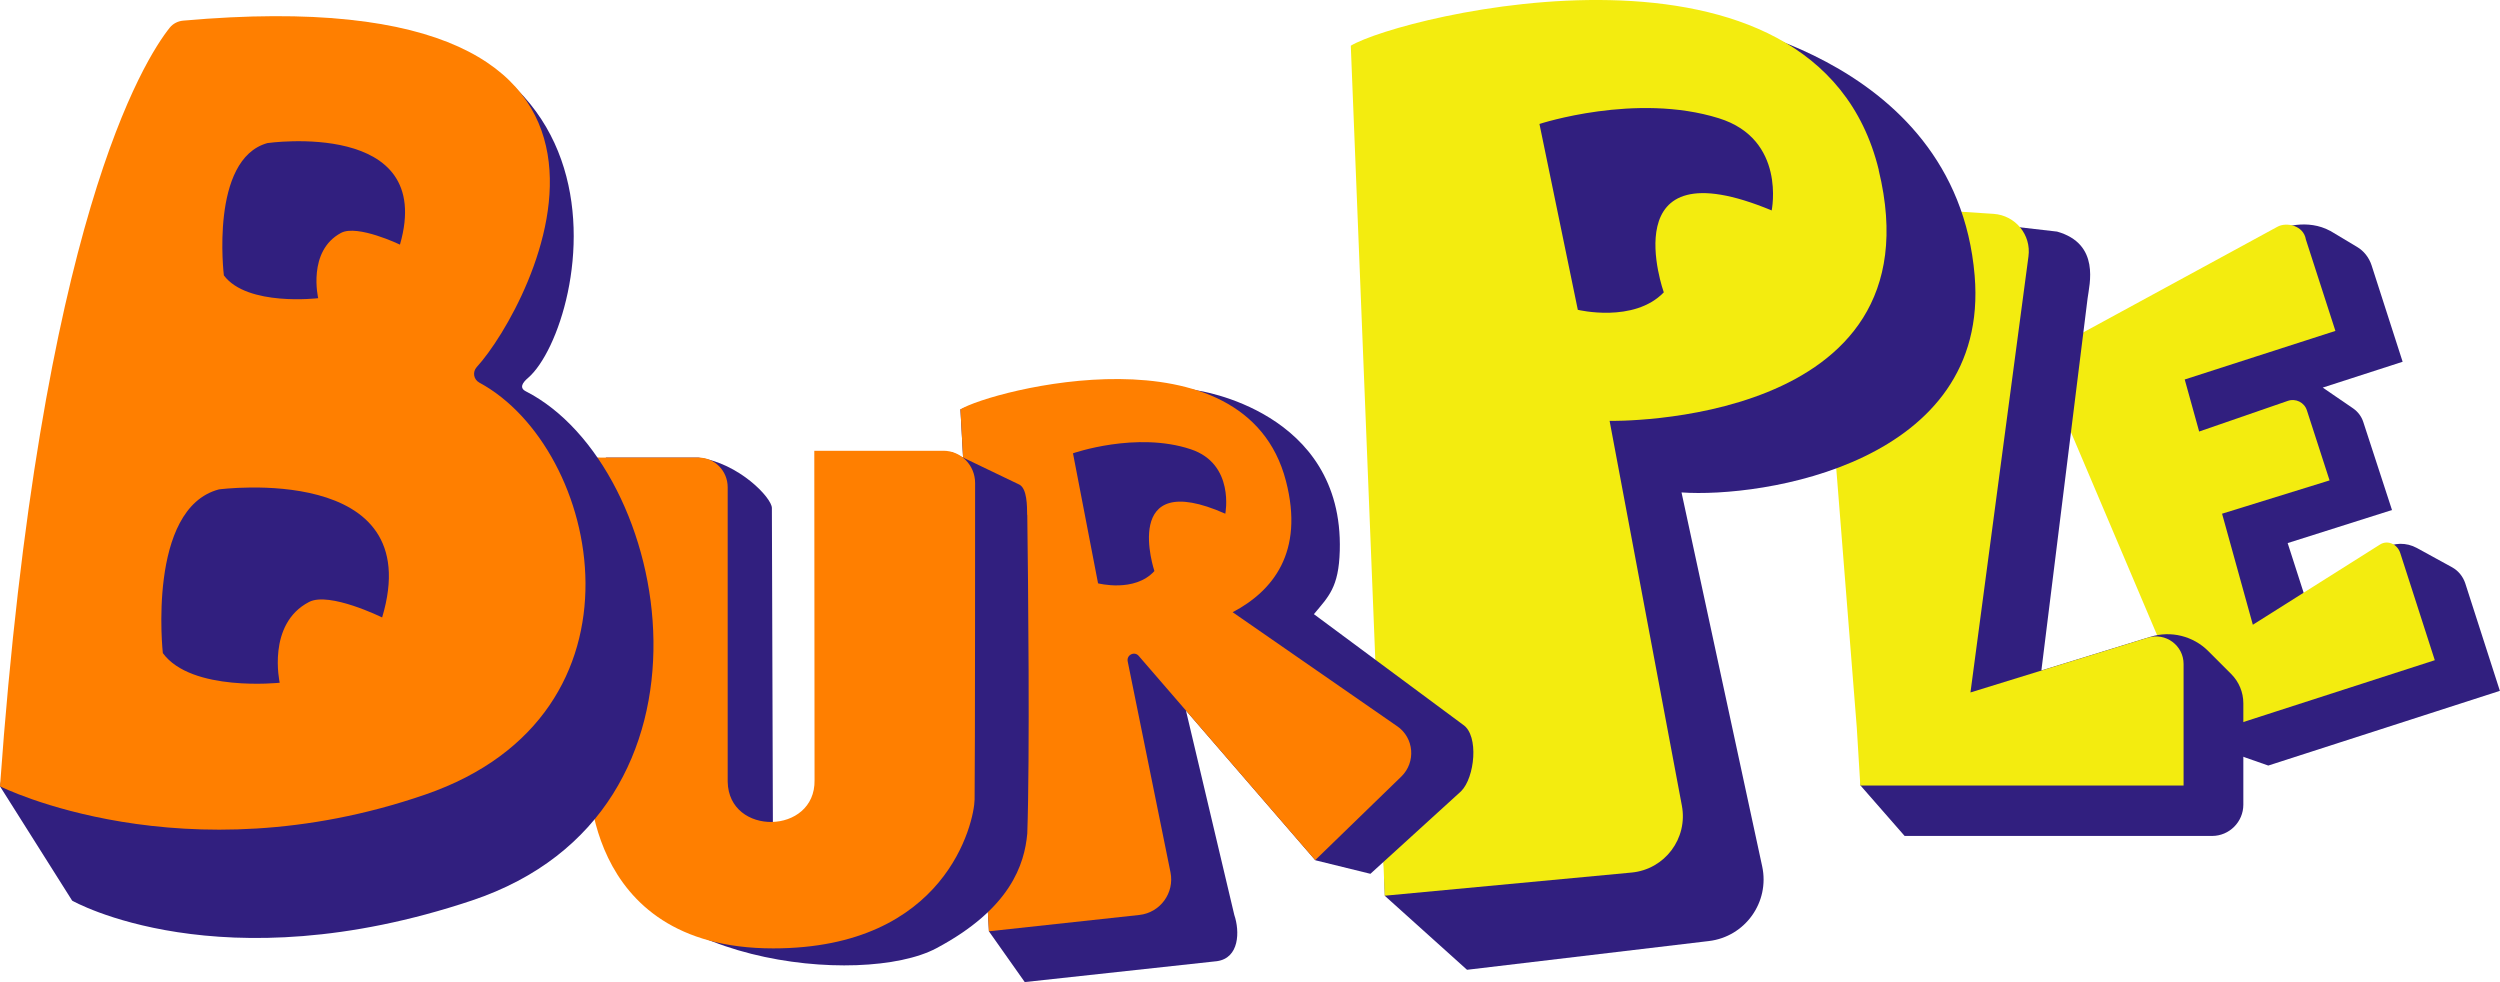 <?xml version="1.0" encoding="UTF-8"?>
<svg id="Layer_1" data-name="Layer 1" xmlns="http://www.w3.org/2000/svg" viewBox="0 0 197.44 77.57">
  <defs>
    <style>
      .cls-1 {
        fill: #f3ec0f;
      }

      .cls-1, .cls-2, .cls-3 {
        stroke-width: 0px;
      }

      .cls-2 {
        fill: #311f7f;
      }

      .cls-3 {
        fill: #ff7f00;
      }
    </style>
  </defs>
  <g id="ple">
    <path id="e_back" class="cls-2" d="M184.03,18.23l2.12,1.27c.54.32.95.84,1.15,1.46l2.45,7.61-6.31,2.04,2.41,1.65c.37.26.65.63.79,1.06l2.27,6.96-8.24,2.61,1.4,4.35,6.2-3.91c.78-.49,1.77-.51,2.61-.05l2.79,1.53c.48.27.85.72,1.03,1.27l2.73,8.48-18.29,5.9-5.23-1.83-9.65-30.87,15.17-9.39c.79-.49,2.84-1.09,4.59-.14Z"/>
    <path id="e_front" class="cls-1" d="M184.44,26.13l-2.33-7.21c-.18-1.13-1.55-1.4-2.25-1.01l-18.84,10.25,4.19,9.87h0s8.53,20.1,8.53,20.1l6.07-1.96,12.48-4.03-2.73-8.47c-.23-.71-1.01-1.04-1.59-.67l-10.05,6.34-2.43-8.77,8.49-2.63-1.79-5.53c-.2-.63-.88-.97-1.51-.75l-7,2.42-1.14-4.11,11.88-3.83Z"/>
    <path id="l_back" class="cls-2" d="M155.15,17.45l7.31.84c3.43.97,2.55,4.18,2.41,5.27l-3.65,29.39,8.62-2.66c1.61-.5,3.37-.06,4.56,1.13l1.81,1.81c.61.61.96,1.44.96,2.31v8.01c0,1.36-1.11,2.47-2.47,2.47h-24.28l-3.49-3.99,5.04-41.8,3.17-2.79Z"/>
    <path id="l_front" class="cls-1" d="M155.62,54.68l4.58-34.43c.23-1.7-1.03-3.24-2.75-3.36l-10.35-.68c-1.97-.13-3.6,1.52-3.45,3.49l2.99,37.75h0l.28,4.59h25.53v-9.6c0-1.47-1.42-2.51-2.82-2.08l-14.02,4.33Z"/>
    <path id="p_back" class="cls-2" d="M133.65,1.35s20.8,2.64,22.3,20.41c1.25,14.87-16.85,17.58-23.15,17.13l6.37,29.53c.61,2.82-1.34,5.56-4.21,5.9l-19.1,2.27-6.49-5.84-2.01-66.81s9.84-5.32,26.31-2.59Z"/>
    <path id="p_front" class="cls-1" d="M148.38,13.43c-4.95-20.32-37.76-12.19-41.7-9.82l2.68,67.13,19.5-1.83c2.62-.25,4.45-2.69,3.97-5.27l-5.71-30.4s26.2.52,21.25-19.81ZM124.61,24.47l-3.03-14.68s7.61-2.5,14.17-.45c5.33,1.66,4.17,7.28,4.17,7.28-12.71-5.29-8.52,6.47-8.52,6.47-2.37,2.45-6.78,1.38-6.78,1.38Z"/>
  </g>
  <g id="bur">
    <path id="r_back" class="cls-2" d="M103.77,48.5c1.15-1.39,1.96-2.09,2.04-5.01.31-11.08-11.29-12.66-11.29-12.66-9.59-2.19-18.67,1.5-18.67,1.5l2.25,41.22,2.83,4.01,15.18-1.65c1.78-.25,1.81-2.36,1.37-3.65l-3.82-16.15-3.33-3.85,13.55,15.68,4.35,1.07,7.16-6.52c1.08-1.07,1.43-4.4.16-5.25l-11.79-8.74Z"/>
    <path id="r_front" class="cls-3" d="M110.35,57.36l-13-9.01c3.17-1.67,5.67-4.73,4.21-10.36-3.22-12.44-23.31-7.15-25.71-5.66l2.25,41.22,11.88-1.29c1.65-.18,2.79-1.74,2.46-3.37l-3.38-16.66c-.1-.51.54-.82.87-.43l13.94,16.13,6.8-6.6c1.17-1.14,1.01-3.06-.33-3.98ZM96.77,40.57c-8.34-3.69-5.6,4.53-5.6,4.53-1.56,1.72-4.45.97-4.45.97l-1.98-10.27s5-1.75,9.3-.32c3.5,1.16,2.73,5.09,2.73,5.09Z"/>
    <path id="u_back" class="cls-2" d="M81.12,40.66c-.01-.7,0-2.04-.6-2.38l-5.33-2.56-9.78.02v28.74c.01.74-.58,1.35-1.32,1.36l-2.47-.02c-.32,0-.58-.26-.58-.58l-.08-25.12c0-.8-2.61-3.55-5.79-3.98h-7.32l-.29,29.39c2.09,10.54,20.53,12.48,26.39,9.36s6.96-6.63,7.18-9.06c.21-5.96.07-20,0-25.17Z"/>
    <path id="u_front" class="cls-3" d="M74.5,35.6h-10.19l.02,26.01c.08,4.32-6.78,4.45-6.86.13v-23.26c0-1.29-1.03-2.34-2.29-2.34h-7.6c-.39,0-.63-.02-.8,0h-.31v1.91h.02v22.53s-.77,14.32,14.57,14.32c13.69,0,15.88-9.98,15.91-11.76.04-2.75.04-24.99.04-24.99,0-1.41-1.12-2.55-2.5-2.55Z"/>
    <path id="b_back" class="cls-2" d="M13.78,2.24C11.66,4.9,0,62.1,0,62.1l5.7,9.03s11.65,6.64,31.56-.01c20.96-7,15.88-34.29,4.26-40.22-.52-.27-.26-.68.19-1.06C46.46,25.73,52.64-2.7,15.55,1.89c-.46.06-1.48,0-1.76.35Z"/>
    <path id="b_front" class="cls-3" d="M37.86,30.22c-.46-.25-.56-.84-.21-1.23C41.97,24.28,55.98-2.06,14.46,1.63c-.41.04-.79.23-1.05.55C11.42,4.67,3.2,17.48,0,62.1c0,0,14.45,7.25,33.59.65,18.45-6.36,13.86-27.35,4.27-32.53ZM30.17,48.76s-4.16-2.05-5.76-1.22c-3.36,1.74-2.32,6.38-2.32,6.38,0,0-6.97.75-9.23-2.34,0,0-1.26-11.42,4.43-12.93,0,0,16.57-2.18,12.89,10.11ZM31.59,19.32s-3.36-1.61-4.65-.93c-2.69,1.43-1.81,5.16-1.81,5.16,0,0-5.6.67-7.45-1.8,0,0-1.12-9.18,3.44-10.45,0,0,13.32-1.91,10.47,8.01Z"/>
  </g>
</svg>